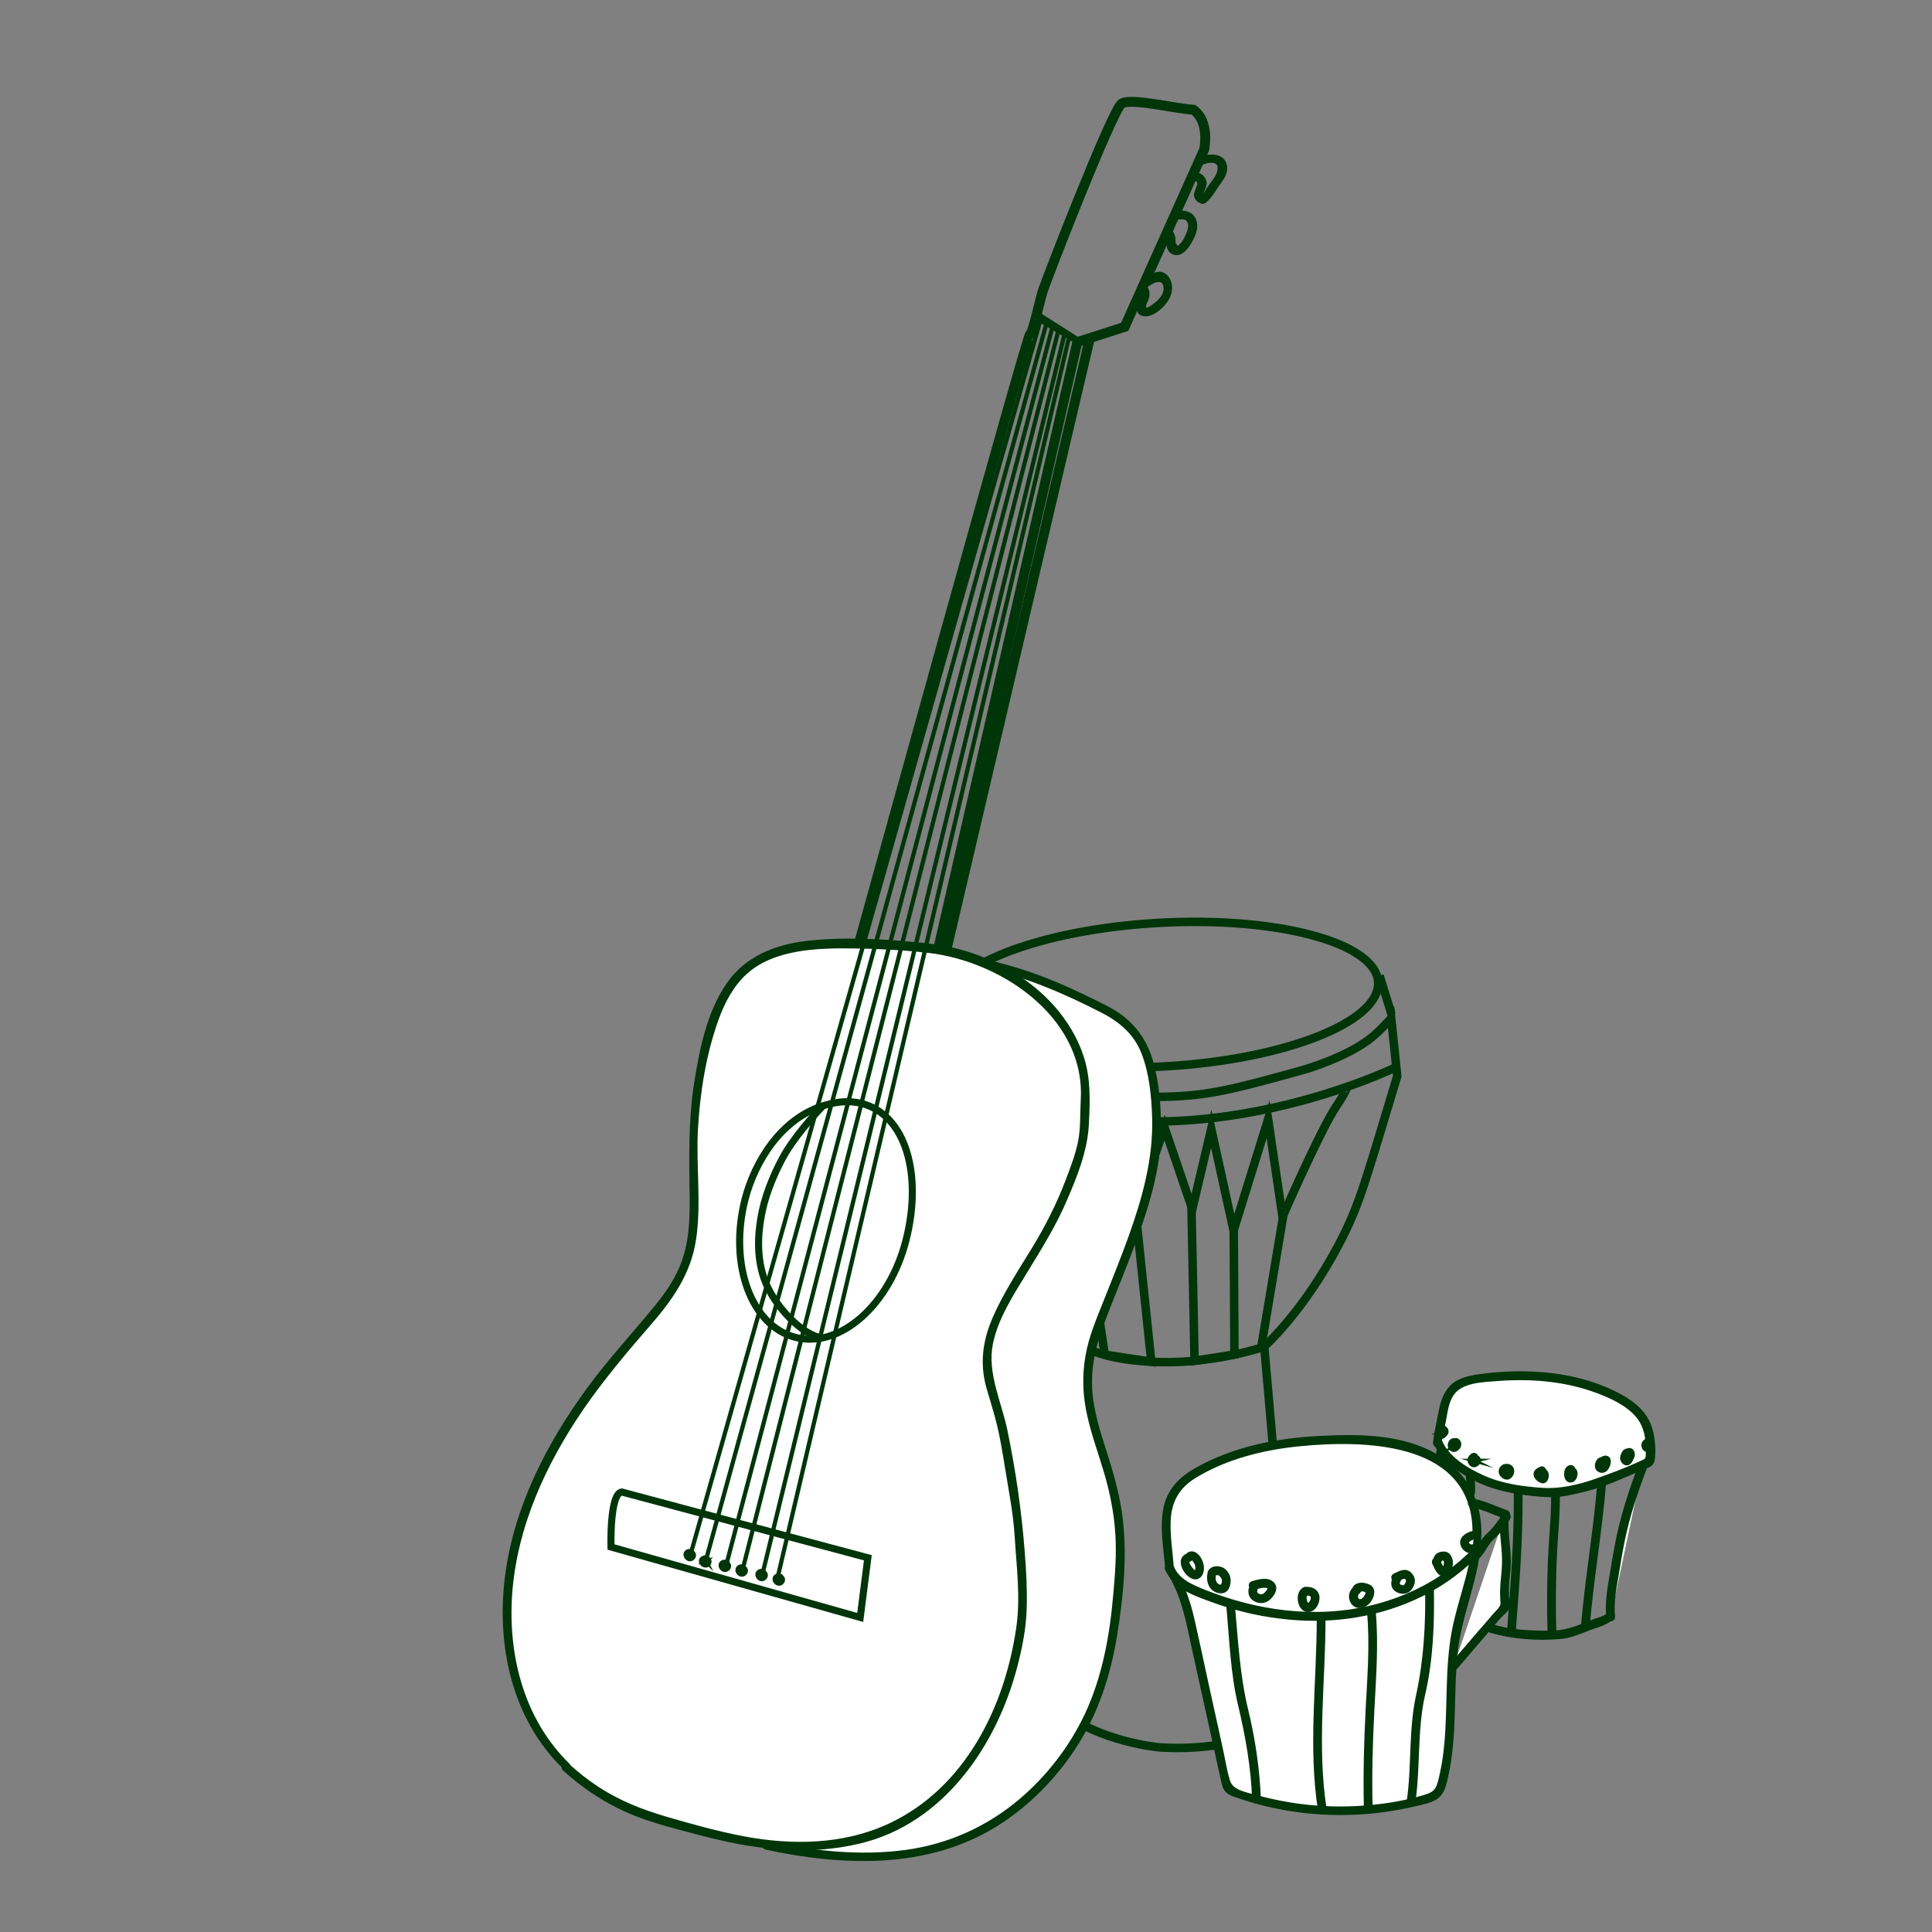 <?xml version="1.0" encoding="utf-8"?>
<!-- Generator: Adobe Illustrator 22.1.0, SVG Export Plug-In . SVG Version: 6.00 Build 0)  -->
<svg version="1.1" id="Layer_1" xmlns="http://www.w3.org/2000/svg" xmlns:xlink="http://www.w3.org/1999/xlink" x="0px" y="0px"
	 viewBox="0 0 1366 1366" style="enable-background:new 0 0 1366 1366;" xml:space="preserve">
<rect x="0" y="0" width="1366" height="1366" fill="#808080" stroke="none"/>
<style type="text/css">
	.st0{display:none;}
	.st1{fill:none;stroke:#003509;stroke-width:6;stroke-miterlimit:10;}
	.st2{fill:#003509;stroke:#003509;stroke-width:3;stroke-miterlimit:10;}
	.st3{fill:#FFFFFF;stroke:#003509;stroke-width:3;stroke-miterlimit:10;}
	.st4{fill:none;stroke:#003509;stroke-width:7;stroke-miterlimit:10;}
	.st5{fill:none;stroke:#003509;stroke-width:5;stroke-miterlimit:10;}
	.st6{fill:none;stroke:#003509;stroke-width:3;stroke-miterlimit:10;}
</style>
<g id="Layer_2_1_" class="st0">
</g>
<g id="Layer_3">
	<g>
		<path class="st1" d="M893.9,952.2c30.3-29.2,52.2-68.9,61.6-90.8c7.4-17.3,11.5-31,32.4-100.5c-1.4-13.7-2.9-27.4-4.3-41.1
			c-0.6,0.9-1.7,2.1-3,3.4c0,0-4.6,5.1-9.9,9.6C953,747.7,921,756.6,921,756.6c-40.5,11.2-60.9,16.9-86.5,18.4
			c-37.8,2.3-65.9-3.2-82.2-6.5c-37.8-7.7-51.6-17.3-58.4-22.7c-12-9.6-19.4-20.4-23.8-28.1c-2.6,3-5.7,7.8-7.6,14.1
			c-4.2,14.7,2.3,27.8,7.6,38.9c18.4,38.8,1.7,10.7,28.1,64.9c11.8,24.1,23.5,46.9,24.9,49.7c4.8,9.3,11.1,21.5,19.5,38.9
			c3.7,7.7,6.7,14.1,8.6,18.4c0.3,0.2,8.4,6.3,8.6,6.5c5.8,4.3,18.4,8.1,23.4,9.5c1.2,0.3,1.9,0.5,2.1,0.5c6.7,1.5,21.2,4.2,41.6,4
			c8.1-0.1,31.5-0.8,60.3-8.9C889.4,953.6,891.7,952.9,893.9,952.2c11.7,133.5,20,231.7,20.5,244.3c0.1,1.5,0.1,4.8-1.1,8.6
			c-3.4,10.4-13.5,15.9-18.4,18.4c-30.9,16-75.7,11.9-75.7,11.9s-41.9-3.9-69.2-25.9c-3.6-2.9-5.4-6.5-5.4-6.5
			c-1.5-3-2.1-5.9-2.2-8.6c-1.7-38.9,7.6-80,7.6-80c6.2-27.4,5.9-41,7.6-57.3c3.5-35.8-1.1-50.8,3.2-68.1c0.9-3.4,2.2-13,4.3-23.8
			c1.4-6.8,1.1-8.6,1.1-11.9c0,0-9.7-11.9-9.7-15.1s-25.9-82.2-23.8-103.8c2.2-21.6,5-46.6,5-46.6l26.4,65l17.2-57l21.7,59.1
			l20.4-57.6l19.6,57.6l13.4-56.8l15.8,71.9l24.4-78.6l10.2,68.9c0,0,26.6-61,37.8-77.8c10.8-16.2,6.5-13,6.5-13"/>
		
			<ellipse transform="matrix(0.998 -5.750903e-02 5.750903e-02 0.998 -39.096 48.406)" class="st1" cx="821.5" cy="703.5" rx="153.5" ry="50.8"/>
		<path class="st1" d="M988,754.1c0,0-162.6,80.2-298.9,10.2c-9.2-4.8-18.3-10.2-27.1-16.3"/>
		<path class="st1" d="M688.5,764.1c0,0,20.3,54.4,44.2,74.3"/>
		<polyline class="st1" points="765.3,852.7 781.1,957.8 814,962.8 802.6,853.4 		"/>
		<polyline class="st1" points="842.4,852.5 844.6,962.1 872.8,957.7 872.3,870 		"/>
		<line class="st1" x1="907.4" y1="859" x2="891.8" y2="952.2"/>
		<line class="st1" x1="975.4" y1="689.8" x2="983.9" y2="717.3"/>
	</g>
</g>
<g id="Layer_1_1_">
	<g>
		<polygon class="st2" points="761.7,241.9 732.4,224.7 733.3,221.6 764.1,241.2 		"/>
		<g>
			<g>
				<g>
					<path class="st3" d="M699,681.9c30.8,6.8,57.4,18.9,85.4,33.5c6.4,3.4,13.9,9.5,18.4,15.1c4.5,5.7,7.8,13.5,9.7,20.5
						c4.4,15.6,5.4,32.4,5.4,48.6c0,11.9-2.3,24.4-4.3,33.5c-8.6,37.8-25.9,74.6-38.9,110.3c-4,11-5.8,25.1-5.4,36.8
						c0.8,22.2,10.5,44.5,16.2,65.9c5.3,20,7.6,37.7,6.5,58.4c-2.2,42.6-7.5,85.4-29.2,122.2c-21.2,35.9-54.3,65.2-94.1,77.8
						c-39.8,12.6-85.7,8.8-126.5,0"/>
					<g>
						<path class="st2" d="M698.6,683.4c28.6,6.5,55.5,18.2,81.5,31.6c13,6.7,23.4,16,28.6,29.8c5.4,14.3,6.9,29.9,7.4,45.1
							c0.9,29.6-7,57.7-17,85.5c-5.3,14.6-11.1,29.1-16.9,43.6c-5.1,12.9-10.8,25.8-13.2,39.6c-2.2,12.6-2.1,25.3,0.3,37.8
							c2.9,15.2,8.4,29.7,12.8,44.6c4.2,14.3,7.1,28.9,8,43.8c0.9,14.3-0.2,28.5-1.5,42.8c-2.5,29.1-7.8,58.5-20.3,85.1
							c-11,23.2-27.2,44.2-46.9,60.8c-23,19.4-50.7,31.8-80.5,35.9c-32.8,4.5-66.2,0.8-98.4-6.2c-2.1-0.4-2.9,2.7-0.9,3.1
							c54.8,11.7,114.6,14.1,163.7-17.1c21.3-13.6,39.5-32,53.4-53c16-24.1,25-51.5,29.6-79.8c4.6-28.4,7.6-58.6,3.4-87.2
							c-2.4-15.8-7-31-11.9-46.3c-4.8-14.9-9.3-30.2-9.2-45.9c0-15.7,4-29.6,9.5-44c5.5-14.5,11.5-28.8,17-43.2
							c10.7-27.9,21.5-57.7,22.2-87.9c0.3-17-0.8-34.7-5.4-51c-4-13.9-11.4-24.9-23.2-33.2c-6.6-4.5-14.2-7.9-21.3-11.4
							c-7.5-3.7-14.9-7.1-22.5-10.3c-15.5-6.5-31.4-11.8-47.7-15.5C697.4,679.9,696.5,683,698.6,683.4L698.6,683.4z"/>
					</g>
				</g>
				<g>
					<path class="st3" d="M400.6,1249.5c-41.8-40-49.6-102.1-35.9-158.3c13.7-56.3,48.3-105.2,86.5-148.8
						c12.5-14.3,25.7-28.6,32.8-46.3c9.6-24.2,6.3-51.5,6.1-77.5c-0.2-28.2,3.4-56.4,10.6-83.6c5-18.5,12.2-37.4,26.8-49.8
						c17.8-15,42.8-17.5,66.2-17.7c19.7-0.2,39.3,0.6,58.9,2.6h-1.1c55.7,3.7,116.2,44.8,116.2,105.3c-1.1,11.9,0.3,24.6-3.2,36.8
						c-5.9,20-13.5,39.5-22.7,56.2c-13.1,23.8-30.3,46.5-40,72.4c-5.4,14.1-4.8,29,0,43.2c9.8,29.3,12.3,58.3,17.3,88.6
						c0.5,3.2,1.6,11.4,1.6,14.6c0,2.2,4.3,42.6,1.1,63.8c-9.3,61.8-40,124.3-105.9,147c-1.1,0-5.4,2.2-6.5,2.2
						c-50.8,13-93.5,0.5-142.2-13.5c-24.9-6.5-47.6-19.5-66.8-37"/>
					<g>
						<path class="st2" d="M401.8,1248.3c-32.4-31.5-44.2-76.8-41.2-121c3.4-48.1,24-92.9,51-132.2c14.2-20.6,30.3-39.7,46.7-58.6
							c15.7-17.9,28.9-36.5,32.4-60.6c3.8-25.7-0.2-52.1,1.3-77.9c1.5-25.9,5.7-52.6,14.5-77.2c4.4-12.3,10.7-24.4,20.5-33.3
							c9.9-9,22.8-13.6,35.8-16c13.8-2.5,28.1-2.6,42.1-2.4c15.8,0.2,31.6,1.1,47.2,2.6c0-1.1,0-2.2,0-3.2c-0.3,0-0.8,0-1.1,0
							c-2.1-0.1-2.1,3.1,0,3.2c54.5,3.9,118.4,45.5,114.6,106.5c-0.5,9.5,0,19.2-1.8,28.6c-1.8,9.4-5.4,18.7-8.8,27.7
							c-6.6,17.5-15,33.9-24.8,49.8c-9.3,15.2-19.2,30.4-26.5,46.8c-7.2,16.1-9.7,32.2-4.9,49.5c2.6,9.1,5.5,17.9,7.7,27.1
							c2.2,9.4,3.8,18.9,5.3,28.3c2.6,16.5,6.1,33.4,7.1,50.2c1.3,21.3,4.2,43,1.2,64.2c-8.1,57.1-36.6,114.9-91,140.3
							c-32.3,15.1-69,15.6-103.5,9.1c-18.4-3.5-36.3-8.5-54.2-13.7c-17.4-5.1-33.7-11.4-49-21.4c-7.5-4.9-14.4-10.4-21-16.3
							c-1.5-1.4-3.9,0.9-2.3,2.3c13,11.8,27.6,21.7,43.6,28.9c16.8,7.6,35.1,11.9,52.9,16.6c37,9.8,74.4,14.8,112,5.8
							c58.6-13.9,95.8-68.6,110.2-123.9c3.5-13.3,6.2-26.9,6.6-40.8c0.4-13.4-0.3-26.9-1.4-40.3c-2.2-28.6-6.4-57.4-12.2-85.5
							c-4.2-20.2-14.4-40.3-10.3-61.4c3.7-18.7,15.4-36.3,25.2-52.4c9.8-16.1,19.8-32.1,27.2-49.5c7.4-17.1,14.7-35.2,15.5-53.9
							c0.8-16.1,1.4-31.7-3.7-47.1c-4.2-12.9-11.4-24.6-20.3-34.8c-18.8-21.2-45.4-35.3-73-41.4c-6.7-1.4-13.4-2.4-20.2-2.9
							c0,1.1,0,2.2,0,3.2c0.3,0,0.8,0,1.1,0c2.2,0.1,2.1-3,0-3.2c-27-2.6-55.1-4.5-82.2-1.3c-21.9,2.6-42.5,10.8-55.3,29.6
							c-13.7,20.1-18.9,46.4-22.6,69.9c-4.2,27.2-3.4,53.9-3.1,81.4c0.1,14.1-0.4,28.4-4.8,41.9c-4.1,13.1-11.8,24.4-20.4,34.9
							c-15.9,19.4-32.8,37.6-47.6,57.8c-28.4,38.9-51.1,82.9-57.6,131.1c-6.5,49,4.3,101.2,40.8,136.4
							C401,1252.1,403.2,1249.8,401.8,1248.3L401.8,1248.3z"/>
					</g>
				</g>
			</g>
			<line class="st4" x1="770.4" y1="239.8" x2="668.9" y2="672.5"/>
			<path class="st4" d="M663.3,671.1l98.4-429.2l33.5-10.8l56.2-125.4c0,0,4.3-19.5-7.6-28.1c-15.1-1.1-44.3-8.6-50.8-4.3
				c-6.5,4.3-54.1,126.5-56.2,134c-2.2,7.6-6.5,28.1-8.6,29.2c-2.2,1.1-121.1,431.3-121.1,431.3"/>
			<path class="st5" d="M526.8,847.9c-11.7,45.9,4.2,89.7,35.7,97.7s66.4-22.8,78.1-68.8c11.7-45.9,0.1-88.6-31.4-96.6
				c-10.8-2.7-20.3-0.5-27.2,1.6C551.9,791.2,533.5,821.8,526.8,847.9z"/>
			<path class="st5" d="M582.3,781.4c-6.7,6.9-21.3,23-29.2,37.8c-4.1,7.7-10.8,21.6-14.1,36.8c-1.9,9.1-5.4,28.4,1.1,47.6
				c6.9,20.2,28.1,41.1,41.1,42.2"/>
			<path class="st5" d="M613.6,1101.4l-5.4,42.2L432,1093.8c0,0-1.1-37.8,7.6-38.9L613.6,1101.4z"/>
			<g>
				<g>
					<path class="st2" d="M848.6,115.6c2.9-1.2,6.3-2.5,9.5-1.9c5.6,1.1,4.9,6.9,2.7,11c-1.3,2.4-3.1,4.5-4.6,6.7
						c-0.8,1.2-1.6,2.3-2.4,3.5c-1.1,1.4-3,6.3-4.1,3c-1-2.8,2.5-5.7,1.9-9.1c-0.5-2.8-2.5-4.4-5.1-5.4c-1.9-0.8-2.8,2.4-0.9,3.1
						c5.4,2.1-0.2,8.4,0.1,11.6c0.3,2.4,1.9,3.5,3.9,4.4c0.4,0.2,1.2,0.3,1.6,0c4.1-3.1,6.6-7.9,9.5-12c2.5-3.6,5.8-7.5,5.5-12.1
						c-0.8-9.6-12.3-8.4-18.5-5.8C845.8,113.3,846.7,116.4,848.6,115.6L848.6,115.6z"/>
				</g>
			</g>
			<g>
				<g>
					<path class="st2" d="M832,153.7c2.3-0.1,5.4-0.5,7.2,0.8c3,2.1,2.6,6.1,1.7,9c-0.9,3-3.4,8.2-5.8,10.2
						c-1.4,2.5-3.2,2.1-5.4-1.3c0-0.4,0-0.9,0-1.3c-0.1-1.1,0-2.1-0.2-3.1c-0.4-2.3-1.5-4-2.9-5.7c-1.3-1.6-3.6,0.6-2.3,2.3
						c3,3.8,1,6.9,2.5,10.8c0.5,1.3,1.4,2.4,2.7,2.9c4.6,2.2,8.3-2.2,10.6-5.7c3-4.8,6.5-11.2,4.1-17c-2.1-5.1-7.6-5.5-12.2-5.2
						C829.9,150.6,829.9,153.8,832,153.7L832,153.7z"/>
				</g>
			</g>
			<g>
				<g>
					<path class="st2" d="M810.5,201.6c1.9-1,4.6-3,6.8-3.5c4.9-1,6.7,1.6,6.9,5.4c0.2,5.4-3.9,9.7-7.9,12.6
						c-2.2,1.6-7.4,5.7-7.5,0.1c0-1.5,1.4-3.5,1.8-4.9c0.9-2.7,0.9-5.1-0.5-7.6c-1-1.8-3.8-0.2-2.8,1.6c2.4,4.3-6.2,14.4,0.6,16.6
						c5.8,1.8,13.1-4.9,16.1-9.1c3.5-4.8,4.6-11,1.1-16.1c-4.6-6.5-10.8-1.1-16.3,1.7C807,199.8,808.6,202.6,810.5,201.6
						L810.5,201.6z"/>
				</g>
			</g>
			<line class="st6" x1="756.3" y1="236.5" x2="549.8" y2="1115.4"/>
			<line class="st6" x1="539" y1="1113.3" x2="753.1" y2="234.4"/>
			<line class="st6" x1="525" y1="1110" x2="748.7" y2="232.2"/>
			<path class="st6" d="M513.1,1107.9"/>
			<line class="st6" x1="744.4" y1="230.1" x2="513.1" y2="1107.9"/>
			<line class="st6" x1="499" y1="1103.5" x2="740.1" y2="227.9"/>
			<line class="st6" x1="488.2" y1="1099.2" x2="735.8" y2="225.7"/>
			<g>
				<g>
					<path class="st2" d="M551.7,1116.9c-0.1,0.3-0.4,0.6-0.8,0.6c-0.3,0-0.6-0.2-0.8-0.5c-0.1-0.2,0-0.4,0.1-0.6
						c0.1-0.1,0.1-0.1,0.2-0.1c0.1,0,0.4,0.1,0.2,0s0.1,0,0.1,0c0.1,0-0.1-0.1,0,0c0,0.1,0,0.2,0,0.1c0-0.2,0,0.1,0,0.1
						c0,0.2-0.1,0.3-0.3,0.4c-0.3,0.3-0.4,0.4-0.2,0.3c0.1,0,0.2-0.1,0.3-0.1c0.2,0-0.1,0,0,0s0.1,0-0.1,0c-0.1,0-0.2-0.1-0.3-0.1
						c0.5,0.6,1.7,0.5,2.3,0c0.6-0.6,0.5-1.6,0-2.3c-1.2-1.5-4.1-0.8-4.6,1.1s1.2,3.9,3.1,3.9c1.9-0.1,3.4-2.3,2.3-4
						c-1.1-1.8-3.8-1.4-4.4,0.5c-0.2,0.8,0.3,1.8,1.1,1.9C550.6,1118.2,551.3,1117.8,551.7,1116.9L551.7,1116.9z"/>
				</g>
			</g>
			<g>
				<g>
					<path class="st2" d="M539.8,1113.7c-0.2,0.8-1.3,0.8-1.5,0c-0.1-0.2,0-0.4,0.2-0.5c0.1-0.1,0.1-0.1,0.2-0.1h0.1
						c-0.2,0-0.2,0-0.1,0c0,0,0.3,0.1,0.1,0s0,0,0,0c0.1,0.1-0.1-0.2,0,0c0,0.1,0,0.1,0,0s0-0.1,0,0c0.1,0-0.5,0.9-0.5,0.9
						c-0.1,0-0.1,0,0,0h0.1c0.1,0,0.3,0,0.1,0s-0.3,0.1-0.6-0.2c0.6,0.6,1.7,0.6,2.3,0s0.6-1.6,0-2.3c-1.3-1.4-4.1-0.8-4.6,1.2
						c-0.4,1.8,1.3,3.9,3.2,3.8c1.9-0.2,3.4-2.3,2.2-4.1c-1.1-1.7-3.9-1.3-4.4,0.6c-0.2,0.9,0.3,1.8,1.1,1.9
						C538.6,1115,539.6,1114.6,539.8,1113.7L539.8,1113.7z"/>
				</g>
			</g>
			<g>
				<g>
					<path class="st2" d="M525.7,1110.5c-0.2,0.8-1.3,0.8-1.5,0c-0.1-0.2,0-0.4,0.2-0.5c0.1-0.1,0.1-0.1,0.2-0.1h0.1
						c-0.2,0-0.2,0-0.1,0c0,0,0.3,0.1,0.1,0s0,0,0,0c0.1,0.1-0.1-0.2,0,0c0,0.1,0,0.1,0,0s0-0.1,0,0c0.1,0-0.5,0.9-0.5,0.9
						c-0.1,0-0.1,0,0,0h0.1c0.1,0,0.3,0,0.1,0s-0.3,0.1-0.6-0.2c0.6,0.6,1.7,0.6,2.3,0s0.6-1.6,0-2.3c-1.3-1.4-4.1-0.8-4.6,1.2
						c-0.4,1.8,1.3,3.9,3.2,3.8c1.9-0.2,3.4-2.3,2.2-4.1c-1.1-1.7-3.9-1.3-4.4,0.6c-0.2,0.9,0.3,1.8,1.1,1.9
						C524.5,1111.8,525.5,1111.3,525.7,1110.5L525.7,1110.5z"/>
				</g>
			</g>
			<g>
				<g>
					<path class="st2" d="M513.8,1107.2c-0.2,0.8-1.3,0.8-1.5,0c-0.1-0.2,0-0.4,0.2-0.5c0.1-0.1,0.1-0.1,0.2-0.1h0.1
						c-0.2,0-0.2,0-0.1,0c0,0,0.3,0.1,0.1,0s0,0,0,0c0.1,0.1-0.1-0.2,0,0c0,0.1,0,0.1,0,0s0-0.1,0,0c0.1,0-0.5,0.9-0.5,0.9
						c-0.1,0-0.1,0,0,0h0.1c0.1,0,0.3,0,0.1,0s-0.3,0.1-0.6-0.2c0.6,0.6,1.7,0.6,2.3,0c0.6-0.6,0.6-1.6,0-2.3
						c-1.3-1.4-4.1-0.8-4.6,1.2c-0.4,1.8,1.3,3.9,3.2,3.8c1.9-0.2,3.4-2.3,2.2-4.1c-1.1-1.7-3.9-1.3-4.4,0.6
						c-0.2,0.9,0.3,1.8,1.1,1.9C512.6,1108.5,513.6,1108.1,513.8,1107.2L513.8,1107.2z"/>
				</g>
			</g>
			<g>
				<g>
					<path class="st2" d="M499.8,1104c0.1-0.3,0-0.2-0.2,0.2c-0.1,0.1-0.2,0.1-0.2,0.2c-0.4,0.1-0.9-0.1-1-0.5c0-0.2,0-0.4,0.2-0.5
						c0.1-0.1,0.1-0.1,0.2-0.1c-0.2,0-0.2,0,0,0c0.1,0,0.2,0,0.2,0.1c-0.2-0.1-0.2-0.1-0.1,0c-0.1-0.1-0.1-0.1,0,0
						c-0.1-0.2-0.1-0.2,0,0c0,0.4-0.1,0.8-0.4,1c0.1,0,0.2-0.1,0.2-0.1c-0.1,0.1-0.1,0.1,0,0c-0.3,0.1-0.5,0-0.8-0.2
						c0.6,0.5,1.6,0.6,2.3,0c0.5-0.5,0.6-1.7,0-2.3c-0.8-0.6-1.6-0.9-2.6-0.4c-0.9,0.3-1.7,0.9-1.9,1.8c-0.4,2.1,1.7,3.9,3.7,3.6
						c1.8-0.3,2.8-2.5,1.8-4.1c-0.5-0.9-1.6-1.3-2.6-1.1c-0.9,0.2-1.7,1-1.8,1.8c-0.1,0.9,0.2,1.7,1.1,1.9
						C498.5,1105.4,499.7,1104.9,499.8,1104L499.8,1104z"/>
				</g>
			</g>
			<g>
				<g>
					<path class="st2" d="M489,1099.6c-0.2,0.8-1.3,0.8-1.5,0c-0.1-0.2,0-0.4,0.2-0.5c0.1-0.1,0.1-0.1,0.2-0.1h0.1
						c-0.2,0-0.2,0-0.1,0c0,0,0.3,0.1,0.1,0c-0.2-0.1,0,0,0,0c0.1,0.1-0.1-0.2,0,0c0,0.1,0,0.1,0,0s0-0.1,0,0c0.1,0-0.5,0.9-0.5,0.9
						c-0.1,0-0.1,0,0,0h0.1c0.1,0,0.3,0,0.1,0c-0.2,0-0.3,0.1-0.6-0.2c0.6,0.6,1.7,0.6,2.3,0c0.6-0.6,0.6-1.6,0-2.3
						c-1.3-1.4-4.1-0.8-4.6,1.2c-0.4,1.8,1.3,3.9,3.2,3.8c1.9-0.2,3.4-2.3,2.2-4.1c-1.1-1.7-3.9-1.3-4.4,0.6
						c-0.2,0.9,0.3,1.8,1.1,1.9C487.8,1100.9,488.7,1100.5,489,1099.6L489,1099.6z"/>
				</g>
			</g>
		</g>
	</g>
</g>
<g id="Layer_4">
	<g>
		<g>
			<path class="st3" d="M828,1090.9c1.2-0.1,2.4,0.6,3,1.7s0.8,2.3,0.6,3.6c0,0.4-0.1,1-0.3,1.3c-0.4,0.8-1.3,1.3-2.2,1.4
				s-1.7,0.1-2.6,0.1"/>
			<g>
				<path class="st2" d="M828,1092.5c1.7,0,2.3,1.9,2.1,3.4c-0.2,1.8-2.1,1.6-3.5,1.5c-2.1-0.1-2.1,3.1,0,3.2c3.5,0.2,6.5-1,6.7-4.8
					c0.2-3.2-1.8-6.6-5.3-6.6C825.9,1089.2,825.9,1092.4,828,1092.5L828,1092.5z"/>
			</g>
		</g>
		<g>
			<g>
				<path class="st3" d="M826.9,1108.9c-1.1-17.3-6.3-39.7,3.7-54.9c3.6-5.5,9.2-9.4,14.9-12.6c32.1-18.6,70.4-23.7,107.5-23.2
					c16.2,0.2,32.8,1.3,48.1,6.8c15.4,5.4,29.5,15.6,36.9,30.1c7.7,15,7.4,32.9,4.1,49.4c-3.2,16.5-9.3,32.4-12.4,49
					c-6.8,35.7-0.4,73.2-10.3,108.1c-0.5,1.9-1.2,3.9-2.4,5.5c-2.3,3-6.1,4.3-9.7,5.3c-44.2,12.4-92.4,10.5-135.6-5.3
					c-1.2-0.4-2.5-1-3.4-1.9c-0.8-0.9-1-2.1-1.3-3.2c-7-31.8-14.1-63.6-21.1-95.5C841.6,1146,838.9,1126,826.9,1108.9"/>
				<g>
					<path class="st2" d="M828.5,1108.9c-0.8-11.1-2.7-22.2-2.3-33.3c0.5-14.2,6.2-24.5,18.5-32c22.2-13.5,48.1-19.9,73.8-22.5
						c44.3-4.4,118.2-3.8,123.8,55.2c2.5,26.8-9.6,51.8-14.4,77.5c-4.9,26.4-2.7,53.3-5.3,80c-0.6,6.5-1.5,13-2.9,19.4
						c-0.6,3.1-1.3,6.3-2.4,9.3c-1.7,5.1-5.6,6.8-10.5,8.2c-12.9,3.8-26.3,6.1-39.7,7.2c-26.3,2.3-53-0.1-78.4-7.1
						c-7.4-2.1-18.1-3.4-20.5-11.5c-2.3-7.4-3.4-15.2-5.1-22.8c-3.5-15.9-7-31.8-10.5-47.7c-3.1-14.3-6.1-28.6-9.4-43
						c-3-13.4-7.4-26.3-15.1-37.7c-1.2-1.7-4-0.1-2.8,1.6c8.3,12.2,12.4,26.2,15.6,40.5c3.1,14.5,6.3,29,9.5,43.5
						c3.4,15.2,6.7,30.4,10.1,45.6c1.6,7.2,3.1,14.6,4.8,21.7c1.4,5.8,4.2,6.8,9.6,8.6c26.4,9.2,54.6,13.2,82.6,12
						c14.4-0.6,28.6-2.6,42.7-5.9c5.1-1.2,11-2.2,15.4-5.2c4.6-3.4,5.6-9.3,6.8-14.5c6.5-28.4,3.7-57.9,6.6-86.8
						c2.9-29.1,16.9-56.3,16.9-85.7c0-24.9-12.8-45.2-34.9-56.3c-23.8-11.9-52.4-11.8-78.4-10.4c-29.8,1.5-60,7.5-86.3,22.2
						c-12.1,6.8-20.4,15.5-22.6,29.5c-2.1,13.4,0.6,26.9,1.6,40.3C825.4,1111,828.6,1111,828.5,1108.9L828.5,1108.9z"/>
				</g>
			</g>
			<g>
				<path class="st3" d="M826.8,1108.7c3.5,9.1,10.8,13.1,19.8,16.8c32.1,13.4,67.5,20.1,102.2,16.4c34.6-3.7,68.5-18.3,93.1-43"/>
				<g>
					<path class="st2" d="M825.3,1109.2c5.3,12.6,18.2,17.1,30.2,21.5c16.2,6.1,33,10.3,50.2,12.3c32,4,64.9,0,94.4-13.4
						c16-7.2,30.6-17.3,43-29.6c1.5-1.5-0.8-3.8-2.3-2.3c-26.7,26.6-63.3,41.1-100.8,43.2c-20.5,1.2-41.2-1.2-61.1-6.4
						c-9.5-2.5-18.9-5.6-28.1-9.3c-9.1-3.7-18.3-7.6-22.3-17.2C827.5,1106.5,824.4,1107.2,825.3,1109.2L825.3,1109.2z"/>
				</g>
			</g>
			<g>
				<path class="st3" d="M870.1,1134.9c2.2,23.8,2.9,48.4,8.6,71.3c2.3,9,4.3,17.3,5.4,25.9c0.5,4.3,2.1,10.8,2.2,15.1
					c0.3,9.9,1.8,14.9,2.2,24.9"/>
				<g>
					<path class="st2" d="M868.5,1134.9c2.2,23.7,2.9,47.7,8.4,70.8c5.2,21.7,9.1,44,9.9,66.5c0.1,2.1,3.4,2.1,3.2,0
						c-0.8-21.2-4-42.7-9-63.3c-5.9-24.3-7.1-49.2-9.4-73.9C871.5,1132.8,868.3,1132.8,868.5,1134.9L868.5,1134.9z"/>
				</g>
			</g>
			<g>
				<path class="st3" d="M934.1,1144.4c0.1,45.6-6.4,90.3,0.9,135.3"/>
				<g>
					<path class="st2" d="M932.5,1144.4c0,45.3-6.2,90.7,0.9,135.8c0.3,2.1,3.5,1.2,3.1-0.9c-7-44.8-0.8-89.9-0.8-134.9
						C935.8,1142.3,932.5,1142.3,932.5,1144.4L932.5,1144.4z"/>
				</g>
			</g>
			<g>
				<path class="st3" d="M969.6,1139.3c2.3,23,0.2,46.3-1,69.5c-1.2,24.3-1.8,45.6-1.2,69.9"/>
				<g>
					<path class="st2" d="M968,1139.3c2.2,23.5,0.2,47-1,70.5c-1.2,22.9-1.7,45.8-1.2,68.9c0,2.1,3.4,2.1,3.2,0
						c-0.6-22.9,0-45.9,1.2-68.9c1.2-23.5,3.1-47,1-70.5C971,1137.3,967.8,1137.2,968,1139.3L968,1139.3z"/>
				</g>
			</g>
			<g>
				<path class="st3" d="M1010.7,1123c0.5,22.4-1.1,43.2-4,65.2c-0.5,4.3-1.9,8.5-2.7,12.9c-4.6,24-2.6,48.9-6.2,73.1"/>
				<g>
					<path class="st2" d="M1009.1,1123c0.5,25.3-1,51-6.4,75.8c-5.4,24.6-3,50.2-6.6,74.9c-0.3,2.1,2.8,2.9,3.1,0.9
						c3.7-25.4,1.2-51.7,7-76.8c5.6-24.2,6.6-50.1,6.1-74.8C1012.3,1120.9,1009.1,1120.9,1009.1,1123L1009.1,1123z"/>
				</g>
			</g>
			<g>
				<path class="st3" d="M839.3,1101.8c-0.9,0.3-1.3,1.2-1.4,2.2c-0.1,0.9,0.2,1.7,0.5,2.6c1.1,2.6,2.8,4.9,5,6.5
					c0.3,0.2,0.6,0.4,1.1,0.5c0.8,0.2,1.5,0,2.1-0.5c0.5-0.5,1-1.1,1.2-1.8c1.4-3.6,0-7.9-3-10.4c-0.8-0.6-1.8-1.3-2.9-1
					c-0.8,0.2-1.2,0.9-1.6,1.5"/>
				<g>
					<path class="st2" d="M838.5,1100.4c-7,4.3,4.6,19.7,9.8,13.2c4.9-6.2-3.6-20.9-9.5-12.9c-1.3,1.6,1.5,3.2,2.8,1.6
						c1.7-2.3,4.2,2.3,4.6,3.5c0.5,1.5,0.8,3.5,0,4.9c-1.3,2.5-2.9,0.3-4.1-1.1c-0.9-1-4-5.2-2.1-6.4
						C841.9,1102.1,840.3,1099.3,838.5,1100.4L838.5,1100.4z"/>
				</g>
			</g>
			<g>
				<path class="st3" d="M857.3,1111.8c-0.8,1.2-0.8,2.8-0.6,4.3c0.1,1.2,0.2,2.4,0.6,3.4c1,2.4,3.6,4.1,6.2,3.9
					c0.5,0,1.2-0.1,1.6-0.4c0.8-0.5,1.1-1.4,1.3-2.2c0.5-1.5,1-3.2,0.6-4.9c-0.2-1.1-0.9-1.9-1.5-2.8c-0.4-0.5-0.8-1.1-1.3-1.5
					c-1.1-0.9-2.5-1-3.9-1.1c-0.6,0-1.4,0-1.9,0.2c-0.6,0.2-1.2,0.8-1.3,1.4"/>
				<g>
					<path class="st2" d="M855.9,1111c-1.8,3.6-1.1,9.2,1.9,11.9c2.8,2.6,8,3.4,9.8-0.6c1.8-4.1,1.4-8.4-2.1-11.6
						c-2.7-2.5-8.5-2.7-10.2,1.1c-0.8,1.9,2.4,2.8,3.1,0.9c0.3-0.9,3.2-0.4,3.8-0.2c1,0.4,1.7,1.3,2.3,2.2c1.2,1.8,1.4,4.2,0.1,6.2
						c-1.5,2.3-4.6,0.3-5.7-1.5c-1-1.7-1.2-4.9-0.3-6.7C859.7,1110.8,856.8,1109.2,855.9,1111L855.9,1111z"/>
				</g>
			</g>
			<g>
				<path class="st3" d="M887.3,1120.9c-1.2,1.4-1.7,3.2-1.5,5c0.1,0.8,0.3,1.4,0.8,1.9c0.6,0.9,1.6,1.4,2.7,1.8
					c1.4,0.5,2.9,0.9,4.3,0.4c1.6-0.5,2.7-1.8,3.8-3.1c1.1-1.3,2.3-2.8,1.9-4.5c-0.2-1.4-1.5-2.5-2.9-2.9s-2.9-0.2-4.3,0
					c-1.9,0.3-4,0.6-5.9,1.2"/>
				<g>
					<path class="st2" d="M885.9,1120.2c-2.2,2.8-2.6,7.4,0.4,9.8c3.6,2.9,8.3,2.5,11.4-0.8c2.5-2.7,5-6.8,1.4-9.8s-9.5-1.1-13.5,0
						c-2.1,0.5-1.2,3.7,0.9,3.1c2.3-0.6,4.9-1.3,7.2-1.4c1.1,0,2.6,0,3.4,0.8c1.4,1.6-0.2,3.2-1.2,4.4c-1.8,2.2-3.9,3.2-6.6,1.8
						s-2.2-4.2-0.6-6.3C890,1120.1,887.2,1118.5,885.9,1120.2L885.9,1120.2z"/>
				</g>
			</g>
			<g>
				<path class="st3" d="M923.3,1125c-1,0.2-1.7,1-2.2,1.9c-0.3,1-0.4,1.9-0.4,2.9s0,2.1,0.2,3c0.2,1.2,0.9,2.4,1.8,3
					c1,0.8,2.4,1,3.5,0.4c0.8-0.4,1.4-1.2,1.8-1.9c0.6-1.1,1.3-2.3,1.5-3.6c0.2-1.3,0-2.7-0.6-3.7c-1.2-1.6-3.5-2.2-5.4-1.9"/>
				<g>
					<path class="st2" d="M922.9,1123.4c-6.8,2.2-4.1,17.1,3.6,14.6c3.4-1.1,5.4-6.1,4.9-9.3c-0.6-3.8-4.2-5.4-7.7-5.2
						c-2.1,0.1-2.1,3.4,0,3.2c1.6-0.1,3.8,0.1,4.4,1.9c0.6,1.7-0.4,4-1.5,5.3c-3.5,4.1-6.1-6.4-2.7-7.5
						C925.7,1125.9,924.8,1122.8,922.9,1123.4L922.9,1123.4z"/>
				</g>
			</g>
			<g>
				<path class="st3" d="M959.4,1124c-1.7,1.1-2.8,3.1-2.6,5.2c0.1,1.2,0.6,2.4,1.4,3.2c0.3,0.4,0.8,0.8,1.3,1
					c1.5,0.8,3.4,0.3,4.8-0.6c2.4-1.5,3.9-4.2,4-7c0-0.8-0.1-1.6-0.5-2.2c-0.4-0.4-1.1-0.6-1.6-0.9c-1.2-0.3-2.5-0.8-3.7-0.8
					c-1.3,0-2.6,0.4-3.4,1.5"/>
				<g>
					<path class="st2" d="M958.6,1122.6c-3.4,2.4-4.5,6.9-1.9,10.5c2.7,3.6,7.2,2.7,10.2-0.1c2.3-2.3,4.8-7.6,2.1-10.4
						c-1.3-1.3-4-1.8-5.7-2.1c-1.9-0.1-3.9,0.4-5.2,1.9c-1.4,1.5,0.9,3.8,2.3,2.3c1.3-1.4,3.8-1.2,5.5-0.3c2.2,1.1,0.4,4.2-0.6,5.6
						c-1.2,1.5-3.7,3.2-5.5,1.5s-1.3-4.8,0.6-6.1C961.9,1124.2,960.3,1121.4,958.6,1122.6L958.6,1122.6z"/>
				</g>
			</g>
			<g>
				<path class="st3" d="M988.2,1115.2c-1,1.6-1.9,3.4-1.4,5.2c0.3,1.1,1.1,1.9,2.1,2.4c1,0.4,2.1,0.8,3.1,0.9
					c0.5,0,1.1,0.1,1.6-0.1c1.3-0.3,2.1-1.6,2.8-2.8c0.6-1.2,1.4-2.5,1.2-3.8c-0.2-1.2-1.1-2.2-1.8-3c-0.5-0.5-1.1-1.1-1.8-1.3
					c-0.6-0.1-1.3,0.1-1.8,0.3c-1.7,0.6-3.5,1.4-5.2,2.2"/>
				<g>
					<path class="st2" d="M986.8,1114.5c-1.9,3.2-2.8,7.2,0.9,9.6c3,1.9,7,1.8,9.2-1.2c2.5-3.5,2.9-6.8-0.2-9.9
						c-3.2-3.2-7.2-0.6-10.7,1c-1.9,0.9-0.2,3.7,1.6,2.8c1.5-0.6,4.8-2.8,6.4-1.8c2.3,1.4,1.8,3.6,0.6,5.5c-1.1,1.8-2.3,2.3-4.3,1.5
						c-3.1-1.1-2.1-3.6-0.9-5.7C990.7,1114.2,987.9,1112.6,986.8,1114.5L986.8,1114.5z"/>
				</g>
			</g>
			<g>
				<path class="st3" d="M1015.5,1104.3c0.8,2.1,1.9,4.1,3.2,5.8c0.5,0.6,1.1,1.3,1.9,1.4c1.2,0.1,2.1-1.3,2.5-2.4
					c0.6-1.7,1.3-3.7,0.8-5.6c-0.2-0.8-0.6-1.5-1-2.3c-0.1-0.2-0.2-0.5-0.4-0.6c-0.5-0.4-1.3-0.4-1.9-0.4c-1.1,0.1-2.2,0.2-3,0.9
					c-0.5,0.5-0.9,1.2-1.2,1.9c-0.2,0.5-0.4,1.2-0.6,1.7"/>
				<g>
					<path class="st2" d="M1014,1104.7c1.1,2.6,3,7.9,6.3,8.4c3.6,0.5,5.1-4.2,5.4-6.9c0.4-3.2-1-7.7-4.8-7.7
						c-1.5,0-3.4,0.3-4.5,1.4c-1.2,1.1-1.6,2.9-2.3,4.4c-0.8,1.9,2.4,2.8,3.1,0.9c0.5-1.5,1-3.2,2.8-3.4c2.7-0.1,2.6,3.5,2.1,5.3
						c-0.1,0.5-0.4,1.7-0.9,2.2c-0.8,0.8-1,0.2-1.6-0.5c-1.1-1.5-1.9-3.1-2.7-4.9C1016.4,1101.9,1013.3,1102.8,1014,1104.7
						L1014,1104.7z"/>
				</g>
			</g>
			<g>
				<path class="st3" d="M1042,1085.5c-2.2,0.4-4.2,1.5-5.7,3.1c-0.3,0.4-0.6,0.9-0.8,1.4c-0.2,0.8,0.1,1.6,0.5,2.3
					c0.5,1,1.2,1.8,2.2,2.4c0.9,0.5,2.2,0.8,3.1,0.3"/>
				<g>
					<path class="st2" d="M1041.6,1083.9c-3.1,0.6-8.2,3.2-7.7,7.1c0.4,3.5,4.2,6.8,7.8,5.5c1.9-0.6,1.1-3.8-0.9-3.1
						c-1.7,0.6-4.5-1.8-3.4-3.7c1-1.6,3.2-2.4,5-2.8C1044.5,1086.6,1043.6,1083.4,1041.6,1083.9L1041.6,1083.9z"/>
				</g>
			</g>
			<g>
				<path class="st3" d="M1027.8,1178.2c9.9-11.6,19.9-23.1,29.7-34.6c1.8-2.1,3.6-4.2,5.7-5.9c0.4-0.3,0.9-0.8,1.2-1.3
					c0.3-0.6,0.2-1.4,0.1-2.2c-1-5.9-0.6-12-0.1-18.1c0.3-3.4,0.8-6.7,0.9-10.1c0.4-11.6-2.7-23.2-1.3-34.7"/>
				<g>
					<path class="st2" d="M1028.8,1179.3c7.2-8.4,14.4-16.8,21.6-25.2c3.5-4,6.7-8.1,10.3-11.9c2.1-2.2,5-3.9,5.3-6.9
						c0.2-2.2-0.5-4.9-0.6-7.1c-0.1-2.7,0-5.4,0.1-8c0.3-5.4,1.2-10.7,1.2-16.1c0-10.9-2.5-21.7-1.3-32.6c0.2-2.1-3-2.1-3.2,0
						c-1.1,10.3,1.1,20.4,1.3,30.7c0.2,9.7-2.1,19.5-1.2,29.2c0.3,3,0.2,4-1.6,6.4c-1.3,1.7-3,3.2-4.4,4.9c-3.1,3.7-6.3,7.4-9.5,11
						c-6.8,7.9-13.5,15.8-20.3,23.6C1025.2,1178.7,1027.5,1180.9,1028.8,1179.3L1028.8,1179.3z"/>
				</g>
			</g>
			<g>
				<path class="st3" d="M1040.9,1062.7c1.8,0.2,3.6,0.9,5.4,1.5c6.2,2.3,12.2,4.4,18.4,6.7"/>
				<g>
					<path class="st2" d="M1040.5,1064.2c8,1.5,16.1,5.4,23.8,8.2c1.9,0.8,2.8-2.4,0.9-3.1c-7.7-2.8-15.7-6.7-23.8-8.2
						C1039.3,1060.7,1038.5,1063.9,1040.5,1064.2L1040.5,1064.2z"/>
				</g>
			</g>
			<g>
				<path class="st3" d="M1043.8,1099.6c3.5-2.8,4.4-7.6,7.4-10.9c1.5-1.6,3.4-2.9,5-4.4c1.4-1.4,2.6-3,3.8-4.6
					c1.7-2.4,3.4-4.8,5.1-7.1"/>
				<g>
					<path class="st2" d="M1044.9,1100.7c4.3-4.1,5.8-9.7,10.5-13.7c4.5-3.9,7.7-9.1,11-13.8c1.2-1.7-1.6-3.4-2.8-1.6
						c-3.7,5.2-7,10.1-11.8,14.3c-4,3.6-5.3,9-9.2,12.6C1041.2,1100,1043.4,1102.2,1044.9,1100.7L1044.9,1100.7z"/>
				</g>
			</g>
			<g>
				<path class="st3" d="M1016.1,1020.3c1.1-8,3.2-14.7,4.3-22.7c0.6-4.6,2.6-9.5,5.2-13.4c4.4-6.5,13-8.3,20.8-9.4
					c32.2-4.2,66.2-2.1,95.2,12.4c8.8,4.3,17.3,10.2,21.5,19c3.8,7.8,3.7,16.9,3.5,25.6c0,0.6,0,1.3-0.4,1.7c-0.3,0.5-1,0.8-1.5,1
					c-7.9,3.2-15.4,6.3-23.2,9.4c-5.4,2.2-10.8,4.3-17.3,6.5c-5,1.6-10.5,2.2-15.5,3.6c-7.9,2.3-16.2,1.6-24.3,0.8
					c-9.4-1-18.8-2.3-27.8-5.2c-11.9-3.8-22.8-10.2-31.9-18.7c-3.4-3.1-6.5-6.7-8-11"/>
				<g>
					<path class="st2" d="M1017.6,1020.7c0.9-5.7,2.3-11.2,3.4-17c1.2-6.4,1.8-12.4,5.5-18.1c6.7-9.9,22.3-9.8,32.9-10.7
						c23.2-1.7,46.9,0.2,68.9,8.2c10.4,3.8,21.8,8.9,29.3,17.4c4,4.6,6.2,10.3,7,16.3c0.4,3,0.5,6.1,0.5,9.1c0,1.2,0.1,2.7,0,3.8
						c-0.5,2.9-1.8,3.4-4.6,4.6c-10.6,5-21.8,9.1-32.9,13c-11.5,4-24.4,6.9-36.5,6.2c-14.2-0.9-28.9-2.9-41.9-8.6
						c-11.4-5-26.1-13.6-30.9-25.6c-0.8-1.9-3.9-1.1-3.1,0.9c4.3,11,16,18.9,26.1,24.4c11.6,6.3,24.2,9.3,37.3,11
						c7,0.9,14.1,1.7,21.2,1.4c7.1-0.4,14.5-2.4,21.3-4c13.8-3.4,27.4-9.9,40.4-15.4c3.7-1.5,6.5-1.8,7-5.9
						c0.9-6.5,0.2-14.5-1.6-20.9c-3-10.9-11.7-18.4-21.4-23.6c-23.7-13-51.7-17-78.4-16c-7.6,0.3-15.1,1-22.6,2.1
						c-5.7,0.9-11.8,2.3-16.4,5.9c-4.8,3.8-7.6,10.2-8.8,16c-1.7,8-3.5,16.3-4.6,24.4C1014.2,1021.9,1017.4,1022.8,1017.6,1020.7
						L1017.6,1020.7z"/>
				</g>
			</g>
			<g>
				<path class="st3" d="M1018.6,1027.1c-0.1,1.3,0,2.7,0.3,4"/>
				<g>
					<path class="st2" d="M1016.9,1027.1c-0.1,1.5,0,3,0.3,4.4c0.4,2.1,3.6,1.2,3.1-0.9c-0.3-1.2-0.3-2.4-0.2-3.6
						c0.1-0.9-0.8-1.6-1.6-1.6C1017.6,1025.5,1016.9,1026.1,1016.9,1027.1L1016.9,1027.1z"/>
				</g>
			</g>
			<g>
				<path class="st3" d="M1039.6,1043.8c-0.2,4,0.9,8.1-0.1,12.1"/>
				<g>
					<path class="st2" d="M1038,1043.8c-0.1,3.9,0.8,7.8,0,11.7c-0.4,2.1,2.7,2.9,3.1,0.9c0.9-4.2,0-8.3,0.1-12.5
						C1041.4,1041.7,1038.1,1041.7,1038,1043.8L1038,1043.8z"/>
				</g>
			</g>
			<g>
				<path class="st3" d="M1073.4,1053.8c0.4,33.6-2.2,66.6-4.8,100.1"/>
				<g>
					<path class="st2" d="M1071.8,1053.8c0.4,33.4-2.3,66.8-4.8,100.1c-0.1,2.1,3.1,2.1,3.2,0c2.5-33.3,5.2-66.7,4.8-100.1
						C1075,1051.8,1071.8,1051.8,1071.8,1053.8L1071.8,1053.8z"/>
				</g>
			</g>
			<g>
				<g>
					<path class="st2" d="M1053.8,1152.9c15.6,4.6,32.6,5.8,48.9,4.5c7.2-0.5,14.2-3.6,20.9-6.2c4.9-1.9,13.1-3.7,16.3-8.1
						c1.2-1.7-1.6-3.4-2.8-1.6c-1.7,2.5-6.4,3.4-9,4.4c-3,1.2-6.1,2.4-9.1,3.6c-7.1,2.7-13.6,4.8-21.4,4.9
						c-14.6,0.2-28.9-0.3-43-4.6C1052.7,1149.2,1051.9,1152.3,1053.8,1152.9L1053.8,1152.9z"/>
				</g>
			</g>
			<g>
				<path class="st3" d="M1161.2,1037.8c-4.8,12.3-8.9,24.9-12.3,37.6c-1.1,4.1-2.1,8.1-2.9,12.3c-1.1,5.1-1.9,10.1-2.8,15.1
					c-0.8,4.6-1.6,9.4-2.4,14.1c-1.5,8.6-2.9,17.5-1.9,26.3"/>
				<g>
					<path class="st2" d="M1159.5,1037.4c-6.7,17.4-12.4,35.3-16,53.7c-1.6,8.4-3,17-4.4,25.4c-1.5,8.9-2.8,17.7-1.9,26.7
						c0.2,2.1,3.5,2.1,3.2,0c-0.9-9.4,0.6-18.6,2.3-27.9c1.4-8.4,2.7-17,4.4-25.3c3.6-17.7,9.2-35,15.7-51.8
						C1163.4,1036.3,1160.3,1035.4,1159.5,1037.4L1159.5,1037.4z"/>
				</g>
			</g>
			<g>
				<path class="st3" d="M1132.5,1048.2c-2.9,38.1-8.8,66.9-11.6,101.8"/>
				<g>
					<path class="st2" d="M1130.9,1048.2c-2.7,34.1-8.8,67.8-11.6,101.8c-0.2,2.1,3,2.1,3.2,0c2.8-34.1,8.9-67.8,11.6-101.8
						C1134.3,1046,1131.1,1046,1130.9,1048.2L1130.9,1048.2z"/>
				</g>
			</g>
			<g>
				<path class="st3" d="M1099.9,1055.5c0.2,10.9-0.8,21.7-1.4,32.5c-1.4,22.2-1.8,44.3-1.1,66.5"/>
				<g>
					<path class="st2" d="M1098.2,1055.5c0.2,16.2-1.6,32.4-2.3,48.6c-0.6,16.8-0.8,33.6-0.2,50.4c0.1,2.1,3.4,2.1,3.2,0
						c-0.5-16.8-0.4-33.6,0.2-50.4c0.6-16.2,2.5-32.4,2.3-48.6C1101.5,1053.5,1098.2,1053.5,1098.2,1055.5L1098.2,1055.5z"/>
				</g>
			</g>
			<g>
				<path class="st3" d="M1019.9,1010.9c0.4,0.2,0.8,0.5,1,1c0.1,0.1,0.1,0.2,0.1,0.3c0,0.2-0.1,0.4-0.2,0.6
					c-0.1,0.2-0.3,0.3-0.4,0.4c-0.2,0.2-0.4,0.5-0.6,0.9c-0.2,0.2-0.6,0.4-1,0.3"/>
				<g>
					<path class="st2" d="M1019,1012.3c0,0,0.4,0.3,0.3,0.3c0-0.3,0-0.5,0-0.9c-0.1,0.1-0.2,0.2-0.3,0.3c-0.2,0.2-0.4,0.4-0.5,0.6
						c0,0.1-0.1,0.1-0.1,0.2c0.2-0.1,0.2-0.1,0,0c0.3,0,0.5,0,0.9,0c-0.1,0-0.1,0-0.2,0c-0.9-0.1-1.7,0.2-1.9,1.1
						c-0.2,0.8,0.2,1.8,1.1,1.9c1,0.1,1.7,0,2.5-0.6c0.3-0.2,0.4-0.6,0.8-0.9c0.2-0.2,0.4-0.4,0.6-0.6c1.2-1.6,0.2-3.4-1.3-4.3
						C1018.9,1008.3,1017.3,1011.1,1019,1012.3L1019,1012.3z"/>
				</g>
			</g>
			<g>
				<path class="st3" d="M1027.6,1020c-0.3,0.2-0.5,0.5-0.8,1c-0.2,0.4-0.2,1-0.1,1.5s0.5,1,1,1.1c0.1,0,0.3,0.1,0.4,0
					c0.1,0,0.2-0.1,0.3-0.1c0.5-0.3,1.1-0.9,1.4-1.5s0.2-1.4-0.3-1.9c-0.1-0.1-0.2-0.1-0.3-0.2c-0.4-0.1-0.9,0.2-1.2,0.5"/>
				<g>
					<path class="st2" d="M1026.8,1018.6c-1.5,1-2.1,3-1.4,4.6c0.3,0.9,1.1,1.5,1.9,1.8c1,0.3,1.8-0.1,2.6-0.6
						c1.3-1,2.2-2.6,1.6-4.3c-0.3-0.9-1-1.6-1.7-1.8c-1.1-0.3-2.1,0.2-2.8,1c-1.5,1.5,0.9,3.8,2.3,2.3c0.3-0.3,0.1-0.1,0.2-0.1
						c-0.3,0-0.5,0-0.9,0c-0.5-0.1,0-0.4-0.2-0.1c-0.1,0.2-0.4,0.3-0.5,0.5c-0.1,0-0.1,0.1-0.2,0.1c0.6,0.1,0.9,0.1,0.6,0v-0.1
						c0-0.1,0-0.3,0.1-0.4c0.1-0.2,0-0.1,0-0.1C1030.2,1020.3,1028.5,1017.5,1026.8,1018.6L1026.8,1018.6z"/>
				</g>
			</g>
			<g>
				<path class="st3" d="M1042.2,1030.3c-0.5,0.3-1.1,0.8-1.3,1.3c-0.2,0.4-0.2,1,0,1.4s0.4,0.9,0.9,1.2c0.1,0.1,0.3,0.2,0.4,0.2
					s0.1-0.1,0.2-0.1c0.2-0.1,0.4-0.2,0.6-0.4c0.3-0.2,0.6-0.4,0.9-0.8c0.1-0.3,0.1-0.6-0.1-1c-0.2-0.3-0.5-0.4-0.9-0.5
					c-0.1,0-0.2,0-0.3,0c-0.2,0.1-0.2,0.3-0.4,0.4"/>
				<g>
					<path class="st2" d="M1041.4,1028.9c-1.5,1-2.6,2.3-2.2,4.2c0.3,1.8,2.3,3.6,4.2,2.5c1.5-0.9,2.9-2.4,1.9-4.1
						c-0.4-0.8-1.1-1.2-1.8-1.4c-0.4-0.1-0.9-0.1-1.3,0c-0.2,0.1-0.4,0.2-0.6,0.4c0,0-0.4,0.3-0.2,0.2c-1.7,1.1-0.1,3.9,1.6,2.8
						c0.2-0.1,0.5-0.2,0.5-0.4c-0.4,0.3-0.8,0.3-1.1,0.1c-0.1-0.1-0.1-0.3,0-0.4c0-0.4,0.1-0.3-0.3-0.1c-0.2,0.1-0.4,0.3-0.8,0.4
						c0.3-0.1,0.5-0.1,0.9-0.2c-0.1,0-0.2,0-0.2,0c0.3,0.1,0.5,0.1,0.9,0.2c-0.8-0.4-0.2-0.9,0.2-1.2
						C1044.8,1030.7,1043.2,1027.9,1041.4,1028.9L1041.4,1028.9z"/>
				</g>
			</g>
			<g>
				<path class="st3" d="M1064.3,1038.2c-0.6,0.2-1.1,0.6-1.4,1.2s-0.2,1.3,0,1.8c0.2,0.4,0.4,0.8,0.8,1.1c0.5,0.5,1.4,1.1,2.2,0.8
					c0.4-0.2,0.8-0.5,1-1c0.5-0.8,1-1.8,0.6-2.7c-0.1-0.3-0.3-0.5-0.5-0.8c-0.3-0.3-0.8-0.5-1.2-0.5s-0.9,0.2-1.1,0.6"/>
				<g>
					<path class="st2" d="M1063.9,1036.6c-2.2,0.9-3.5,3.1-2.4,5.4c1,1.9,3.6,3.5,5.5,2.2c1.7-1.2,2.8-4,1.7-5.9s-4.2-2.7-5.4-0.4
						c-1,1.8,1.8,3.5,2.8,1.6c-0.5,0-0.6,0.1-0.4,0.2c0,0,0.1,0,0.1,0.1s0.1,0.2,0.2,0.4c0,0.2-0.2,0.6-0.3,0.9
						c-0.1,0.1-0.5,0.6-0.3,0.5s-0.2-0.2-0.4-0.3c-0.2-0.1-0.4-0.3-0.4-0.5c-0.1-0.3,0-0.6,0.3-0.9c0.9-0.3,1.4-1.1,1.1-1.9
						C1065.7,1036.9,1064.7,1036.3,1063.9,1036.6L1063.9,1036.6z"/>
				</g>
			</g>
			<g>
				<path class="st3" d="M1090.2,1040c-0.9,0.3-1.6,0.8-2.4,1.3c-0.2,0.1-0.3,0.3-0.4,0.4c-0.2,0.4-0.1,1,0.1,1.4
					c0.6,1.2,1.8,1.9,3,2.5c0.1,0,0.2,0.1,0.3,0.1c0.2,0,0.2-0.2,0.3-0.3c0.3-0.6,0.5-1.3,0.5-1.9c0-0.4,0-0.9-0.2-1.3
					c-0.2-0.3-0.4-0.5-0.8-0.8c-0.2-0.1-0.4-0.2-0.6-0.3c-0.2,0-0.5,0.1-0.6,0.3"/>
				<g>
					<path class="st2" d="M1089.8,1038.3c-1.9,0.9-4.8,2.2-3.9,4.9c0.5,1.8,2.7,3.6,4.5,4c2.5,0.6,3.4-2.9,3.1-4.8
						c-0.2-2.2-3.2-4.2-5.1-2.4c-1.4,1.5,0.9,3.8,2.3,2.3c-0.6,0-0.8,0.1-0.5,0.3c0.1,0,0.1,0.1,0.1,0.3c0,0.4-0.2,0.8-0.2,1.1
						c-0.1,0.1-0.1,0.2-0.2,0.3c1.2-0.1,1.6-0.3,1.1-0.5c-0.2-0.2-0.6-0.3-0.9-0.5s-1.2-0.8-1.2-1.2c0,0.3,0.6-0.2,0.6-0.3
						c0.3-0.2,0.6-0.3,1-0.5c0.9-0.3,1.4-1.1,1.1-1.9C1091.6,1038.8,1090.7,1038,1089.8,1038.3L1089.8,1038.3z"/>
				</g>
			</g>
			<g>
				<path class="st3" d="M1110.7,1038.9c-0.6,0.2-1.2,0.8-1.4,1.4c-0.2,0.5-0.1,1.2-0.1,1.7c0,0.6,0,1.2,0.1,1.7s0.6,1.1,1.2,1.2
					c0.1,0,0.2,0,0.3,0c0.1,0,0.2-0.1,0.3-0.2c0.6-0.6,1-1.4,1.2-2.3c0.1-0.5,0.1-1.1-0.1-1.6c-0.2-0.4-0.8-0.9-1.3-0.8"/>
				<g>
					<path class="st2" d="M1109.8,1037.5c-2.1,0.9-2.4,3-2.4,5.1c0,1.9,1,4.4,3.4,4.1c1.8-0.2,2.9-2.5,3.1-4.1c0.3-2.1-0.9-4-3-4
						c-2.1-0.1-2.1,3.1,0,3.2c-0.3,0-0.2,0.6-0.4,1c-0.1,0.2-0.3,0.4-0.3,0.6c-0.1,0.1-0.1,0.2-0.2,0.2c0.6,0.1,0.9,0,0.8-0.4
						c0.3-1.1-0.6-2.4,0.8-2.9C1113.4,1039.4,1111.8,1036.6,1109.8,1037.5L1109.8,1037.5z"/>
				</g>
			</g>
			<g>
				<path class="st3" d="M1132.3,1033.3c-0.4,0.1-0.8,0.5-1,1s-0.4,1.1-0.5,1.6c-0.1,0.3-0.1,0.8,0,1.1c0.2,0.5,0.6,0.9,1.2,1.1
					s1.1,0.3,1.6,0c0.3-0.1,0.5-0.4,0.8-0.6c0.9-1.2,1.4-2.7,1.4-4.2c0-0.2,0-0.5-0.1-0.6c-0.3-0.4-1-0.3-1.4,0
					c-0.4,0.2-0.9,0.5-1.2,1"/>
				<g>
					<path class="st2" d="M1131.9,1031.8c-2.1,0.6-3.2,3.8-2.6,5.8c0.8,2.3,4.1,3,5.8,1.3c1.4-1.5,2.7-4.4,2.2-6.5
						c-0.8-2.9-4-1.6-5.5-0.1s0.9,3.8,2.3,2.3c0.2-0.2,0.8-0.5,0.9-0.8c0.5-0.1,0.2-0.3-0.9-0.6c0,0.1,0,0.2,0,0.3
						c-0.3,0.8-0.3,1.5-0.6,2.3c-0.2,0.3-0.5,1.3-1,0.6c-0.1-0.1,0.1-0.4,0.1-0.8c0.1-0.3,0.4-0.9,0.2-0.8
						C1134.7,1034.2,1133.9,1031.1,1131.9,1031.8L1131.9,1031.8z"/>
				</g>
			</g>
			<g>
				<path class="st3" d="M1150.8,1027.3c-0.4,0-0.8,0.3-1,0.6c-0.3,0.5-0.6,1.1-0.9,1.6c-0.3,0.6-0.4,1.5-0.1,2.2
					c0.1,0.3,0.3,0.5,0.5,0.8c0.3,0.3,0.6,0.6,1.1,0.5c0.3-0.1,0.5-0.3,0.6-0.6c0.4-0.6,0.9-1.3,1.2-1.9c0.2-0.4,0.4-1,0.5-1.5
					s0.1-1.1-0.2-1.6c-0.1-0.1-0.2-0.3-0.3-0.3c-0.2-0.1-0.4,0-0.5,0.1c-0.5,0.2-1.2,0.4-1.7,0.6"/>
				<g>
					<path class="st2" d="M1150.3,1025.7c-1.9,0.3-3.2,3.4-3.4,5.1c0,1.9,2.1,4.6,4.2,3.6c1-0.4,1.6-1.6,2.1-2.6
						c0.5-1.1,1.2-2.2,1.2-3.4c0-1.1-0.4-2.4-1.4-2.9c-1.2-0.5-2.4,0.1-3.6,0.5c-1.9,0.8-1.1,3.9,0.9,3.1c0.4-0.1,1.2-0.3,1.5-0.5
						c0.5-0.1,0.3-0.3-0.6-0.5c0.1,0.2,0.1,0.3,0,0.5c-0.1,1-1.1,1.6-1.3,2.5c-0.4,0.4-0.3,0.5,0.2,0.3c0.5,0.1,0.6,0,0.3-0.2
						c0-0.2-0.2-0.3-0.2-0.6c0-0.4,0.6-1.8,1-1.8c0.9-0.1,1.3-1.2,1.1-1.9C1152.1,1025.9,1151.2,1025.6,1150.3,1025.7L1150.3,1025.7
						z"/>
				</g>
			</g>
			<g>
				<path class="st3" d="M1164.8,1020.1c-0.3,0.2-0.5,0.4-0.9,0.8c-0.1,0.1-0.2,0.2-0.3,0.4c-0.2,0.5,0,1.2,0.2,1.7
					c0.1,0.1,0.2,0.3,0.3,0.4c0.2,0.2,0.5,0.2,0.9,0.2c0.3,0,0.6,0,1,0"/>
				<g>
					<path class="st2" d="M1164,1018.7c-1.4,0.9-2.5,2.5-1.8,4.2c0.2,0.8,0.6,1.5,1.4,1.9s1.6,0.4,2.5,0.4s1.6-0.8,1.6-1.6
						c0-0.9-0.8-1.6-1.6-1.6c-0.1,0-0.9-0.1-1,0c0.1-0.1,0.5,0.8,0.1,0c-0.2-0.4,0.1,0-0.1,0c0.1,0,0.3-0.3,0.4-0.4
						C1167.4,1020.4,1165.8,1017.6,1164,1018.7L1164,1018.7z"/>
				</g>
			</g>
		</g>
	</g>
</g>
</svg>
